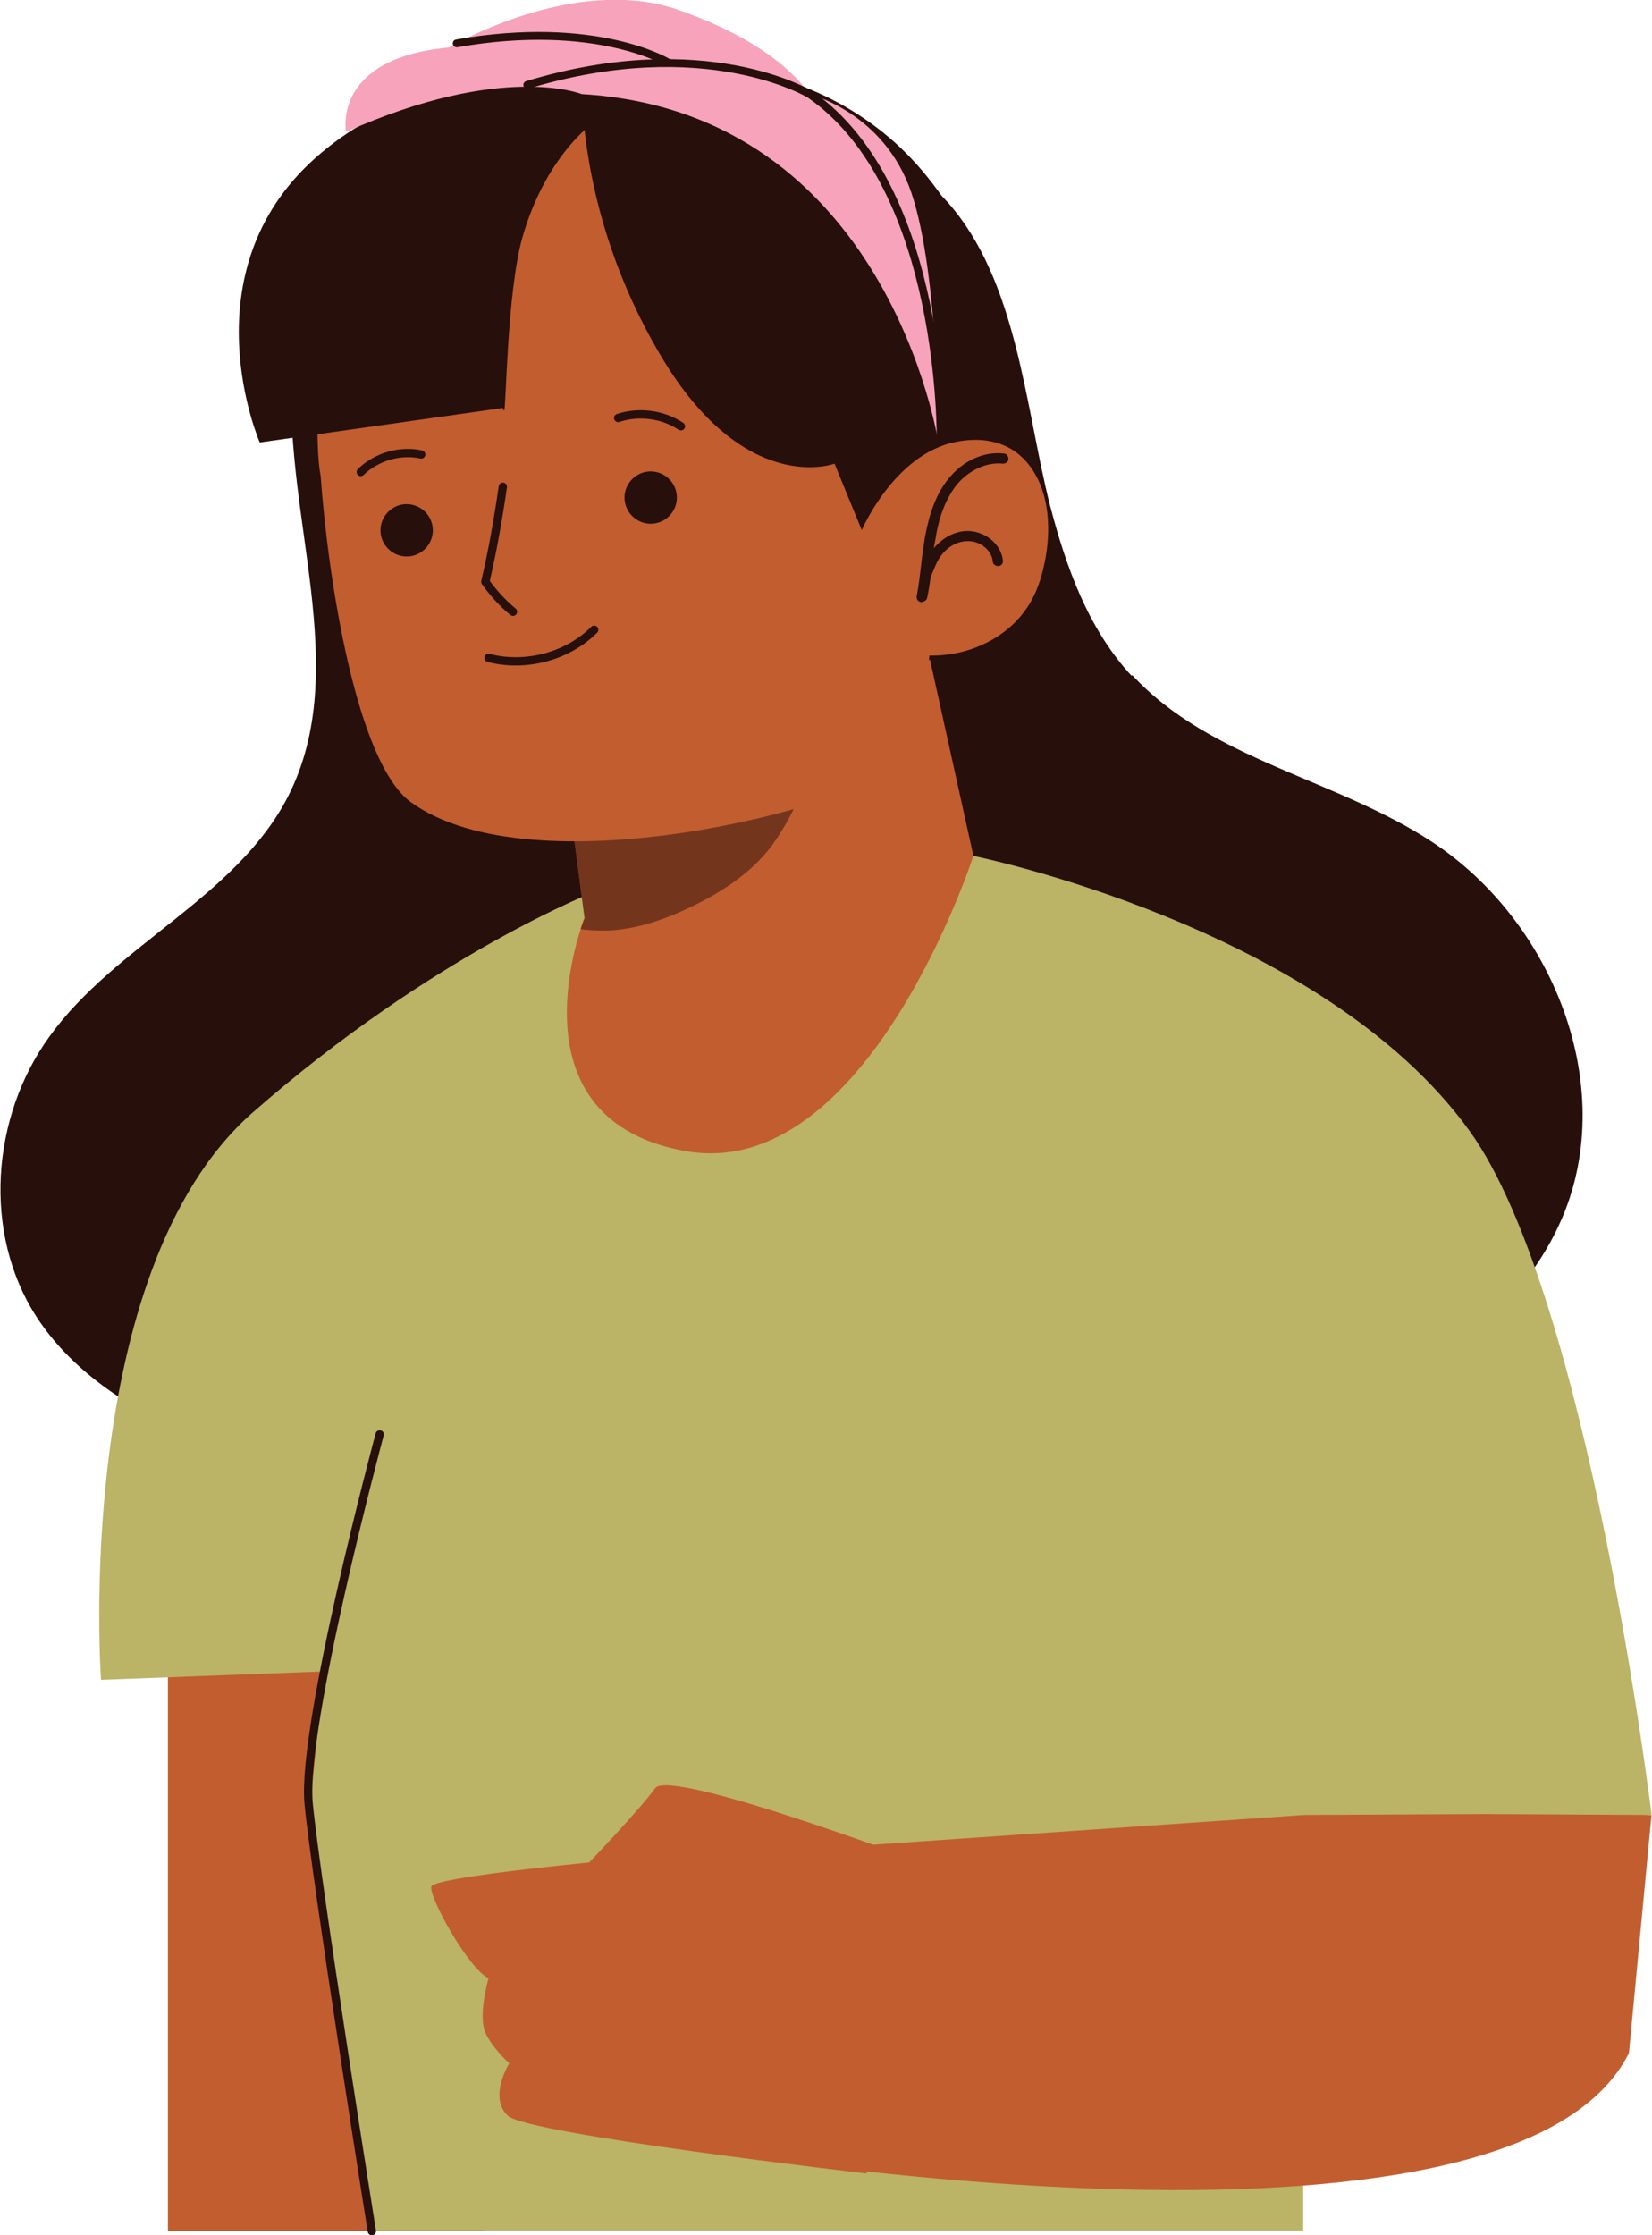 <?xml version="1.0" encoding="UTF-8"?>
<svg xmlns="http://www.w3.org/2000/svg" version="1.1" viewBox="0 0 358.1 484.5">
  <defs>
    <style>
      .cls-1 {
        isolation: isolate;
        opacity: .5;
      }

      .cls-1, .cls-2 {
        fill: #270f0c;
      }

      .cls-3 {
        stroke-width: 1.8px;
      }

      .cls-3, .cls-4 {
        fill: none;
        stroke: #270f0c;
        stroke-linecap: round;
        stroke-linejoin: round;
      }

      .cls-5 {
        fill: #bbb366;
      }

      .cls-6 {
        fill: #f6a3bb;
      }

      .cls-7 {
        fill: #c25d2f;
      }

      .cls-4 {
        stroke-width: 1.7px;
      }
    </style>
  </defs>
  <!-- Generator: Adobe Illustrator 28.7.1, SVG Export Plug-In . SVG Version: 1.2.0 Build 142)  -->
  <g>
    <g id="uuid-f50dacd0-91e2-45d6-82b6-980009fb938d">
      <polygon class="cls-7" points="35.2 347.7 104.9 358.9 104.9 483.6 36.4 483.6 36.4 350.1 35.2 347.7"/>
      <path class="cls-2" d="M245.3,146.5h0c-9.5-10.3-14.2-23.6-17.7-37-5.4-21.2-7-48.7-22.3-65.8-6.5-7.2-16.7-12.1-24.9-16.8-12.8-7.3-26.4-13.9-41.3-15.4-19.1-1.9-38.7,5.4-52.6,18.6-13.9,13.2-22.1,32-23.2,51.2-1.8,30.8,13.1,63.7-.8,91.2-11.2,22-37.4,32.2-51.8,52.2-12.6,17.4-14.5,42.6-2.8,60.7,8.1,12.5,21.4,20.6,35.1,26.5,44.6,19.5,94.9,20,143.5,16.6,36.3-2.5,73.1-7.1,106.1-22.5,19.3-9,37.8-22.6,46.1-42.2,12.1-28.6-2.2-64.1-28.1-81.2-20.9-13.8-48.2-17.9-65.2-36.3h0Z"/>
      <path class="cls-5" d="M210.9,185.6h0l-81.8,7.6s-35.1,13.5-74.4,48c-39.2,34.6-32.8,122.9-32.8,122.9l48-1.8s-.6,9.4-2.3,25.2c-1.8,15.8,12.9,96,12.9,96h202s0-80.1,0-80.1l75.5-10.1s-13.7-112.4-39.4-148.1c-32-44.5-107.7-59.7-107.7-59.7h0Z"/>
      <g>
        <path class="cls-7" d="M125.8,201.4h0c.5-1.6.9-2.5.9-2.5l-5.1-38.7,54.6-11.7,25.4-5.5,9.4,42.5s-23,71-62.4,64c-33.7-6-25.7-38.9-22.7-48.2h0Z"/>
        <path class="cls-1" d="M126.7,198.9h0l-5.1-38.7,54.6-11.7c4.6,10.5-4,29.1-10.1,36.3-4.6,5.4-10.8,9.2-17.2,12.2-5.4,2.5-11.1,4.4-17,4.7-2,0-4,0-6-.3.5-1.6.9-2.5.9-2.5h0Z"/>
      </g>
      <g>
        <path class="cls-7" d="M218.2,85h0c-4.2-41.2-41.1-71.1-82.2-66.9-7.4.8-14.3,2.5-20.8,5.2-26.6,10.9-45.1,36.5-46.4,65.8h0s0,.4,0,1c0,3.3,0,6.7.3,10.1.1,1,.2,1.9.4,2.9,1.6,22.5,7.8,62.3,19.6,70.8,26.3,19,95.2,1.4,105.4-8.1,3.9-3.6,6-14.1,7.2-25.8q-5.4,6.6,0,0c12.1-14.9,18.6-34.4,16.5-55h0Z"/>
        <g>
          <path class="cls-7" d="M199.6,96.3h0c-11.5,5.8-14.6,20-14.2,31.8.1,3.6,1.2,7.2,3.7,9.7,2.2,2.2,5.4,3.4,8.5,3.9,9.9,1.8,21-2.6,25.9-11.4,1.7-3,2.6-6.3,3.2-9.7,1.2-7.1.5-15.1-4.2-20.5-5.5-6.3-15.5-7.6-23-3.8h0Z"/>
          <g>
            <path class="cls-2" d="M200,130.4h0c.5,0,.9-.4,1-.9.5-2.4.8-4.8,1-7.1.2-1.9.4-3.8.8-5.7.8-5,2.3-8.6,4.4-11.4,2.6-3.3,6.6-5.2,10.2-4.8.6,0,1.2-.4,1.2-1,0-.6-.4-1.2-1-1.2-4.4-.5-9,1.6-12.2,5.7-2.4,3.1-3.9,7-4.9,12.4-.3,1.9-.6,3.9-.8,5.8-.3,2.3-.5,4.7-1,7-.1.6.3,1.2.9,1.3.1,0,.2,0,.3,0h0Z"/>
            <path class="cls-2" d="M200.9,125.5h0c.4,0,.7-.3.9-.6.2-.5.4-.9.6-1.4.2-.5.4-1,.6-1.4,1.3-2.8,3.8-4.7,6.5-4.8,2.8-.2,5.5,1.9,5.7,4.4,0,.6.6,1,1.2,1h0c.6,0,1.1-.6,1-1.2-.4-3.7-4.1-6.6-8.1-6.4-3.4.2-6.7,2.6-8.4,6.1-.2.5-.4,1-.6,1.6-.2.4-.3.8-.5,1.2-.3.6,0,1.2.6,1.5.2,0,.4.1.6,0h0Z"/>
          </g>
        </g>
        <g>
          <g>
            <path class="cls-2" d="M224.6,103.2h0s-3.9-51.1-33.2-74.5c-29.3-23.4-65.2-11.7-65.2-11.7,0,0-1.6,28.5,16.8,59.7,18.3,31.2,37.9,23.8,37.9,23.8l5.9,14.4s7-16.4,20.3-19.1c13.3-2.7,17.6,7.4,17.6,7.4h0Z"/>
            <path class="cls-2" d="M134.2,22.8l8.4-8.1s-46.1-5.5-74.2,19.5c-28.1,25-12.1,61.7-12.1,61.7l52.9-7.5c-.3-.2-.3.6.1.5s.6-25.5,3.9-37.3c3.3-11.7,10.2-23,20.9-28.8,0,0,0,0,0,0Z"/>
          </g>
          <g>
            <path class="cls-6" d="M203.5,96h0s0-36.5-5.9-54.1c-5.9-17.6-22.2-21.5-22.2-21.5,0,0-5.9-10.5-28.5-18.3-22.6-7.8-49.6,8.2-49.6,8.2-25.4,2.3-22.3,18.3-22.3,18.3,34-15.2,51.1-8.2,51.1-8.2,66.4,3.9,77.3,75.5,77.3,75.5h0Z"/>
            <path class="cls-4" d="M114.3,18.4c38.6-11.7,61.2,2,61.2,2,29.3,20.2,28.4,75.2,28.4,75.2"/>
            <path class="cls-4" d="M99,9.4c30.2-5.3,45.7,4.1,45.7,4.1"/>
          </g>
        </g>
        <g>
          <g>
            <path class="cls-2" d="M87.6,109.3c-3.1.3-5.4,3.1-5.1,6.2.3,3.1,3.1,5.4,6.2,5.1,3.1-.3,5.4-3.1,5.1-6.2-.3-3.1-3.1-5.4-6.2-5.1Z"/>
            <path class="cls-2" d="M140.5,102.2c-3.1.3-5.4,3.1-5.1,6.2.3,3.1,3.1,5.4,6.2,5.1s5.4-3.1,5.1-6.2c-.3-3.1-3.1-5.4-6.2-5.1Z"/>
          </g>
          <path class="cls-3" d="M111.2,132.6c-2.3-1.9-4.3-4.1-6-6.5,1.6-6.8,2.8-13.7,3.8-20.6"/>
          <path class="cls-3" d="M134,90.6c4.5-1.5,9.7-.8,13.6,1.8"/>
          <path class="cls-3" d="M78.2,102.3c3.4-3.3,8.5-4.8,13.1-3.8"/>
          <path class="cls-3" d="M105.9,142.6c8,2.1,17.1-.3,22.9-6.1"/>
        </g>
      </g>
      <path class="cls-3" d="M80.6,483.6s-12.1-75.9-13.7-92.7,15.4-80,15.4-80"/>
      <g>
        <path class="cls-7" d="M358.1,393.4l-36.2-.2-39.3.2-117.4,8.1-16.8,63.8s178.9,31.3,204.7-20.3l4.9-51.7h0Z"/>
        <path class="cls-7" d="M200.2,403.9h0l-12.4,67.2s-73.4-8.5-77.7-12.5.3-11.4.3-11.4c0,0-3-2.5-5-6.2-2-3.7.5-12.2.5-12.2-4.4-2.1-13.1-17.9-12.4-19.9s34.2-5.2,34.2-5.2c0,0,11.1-11.6,14.3-16.1,3.2-4.5,58.4,16.3,58.4,16.3h0Z"/>
      </g>
    </g>
  </g>
</svg>